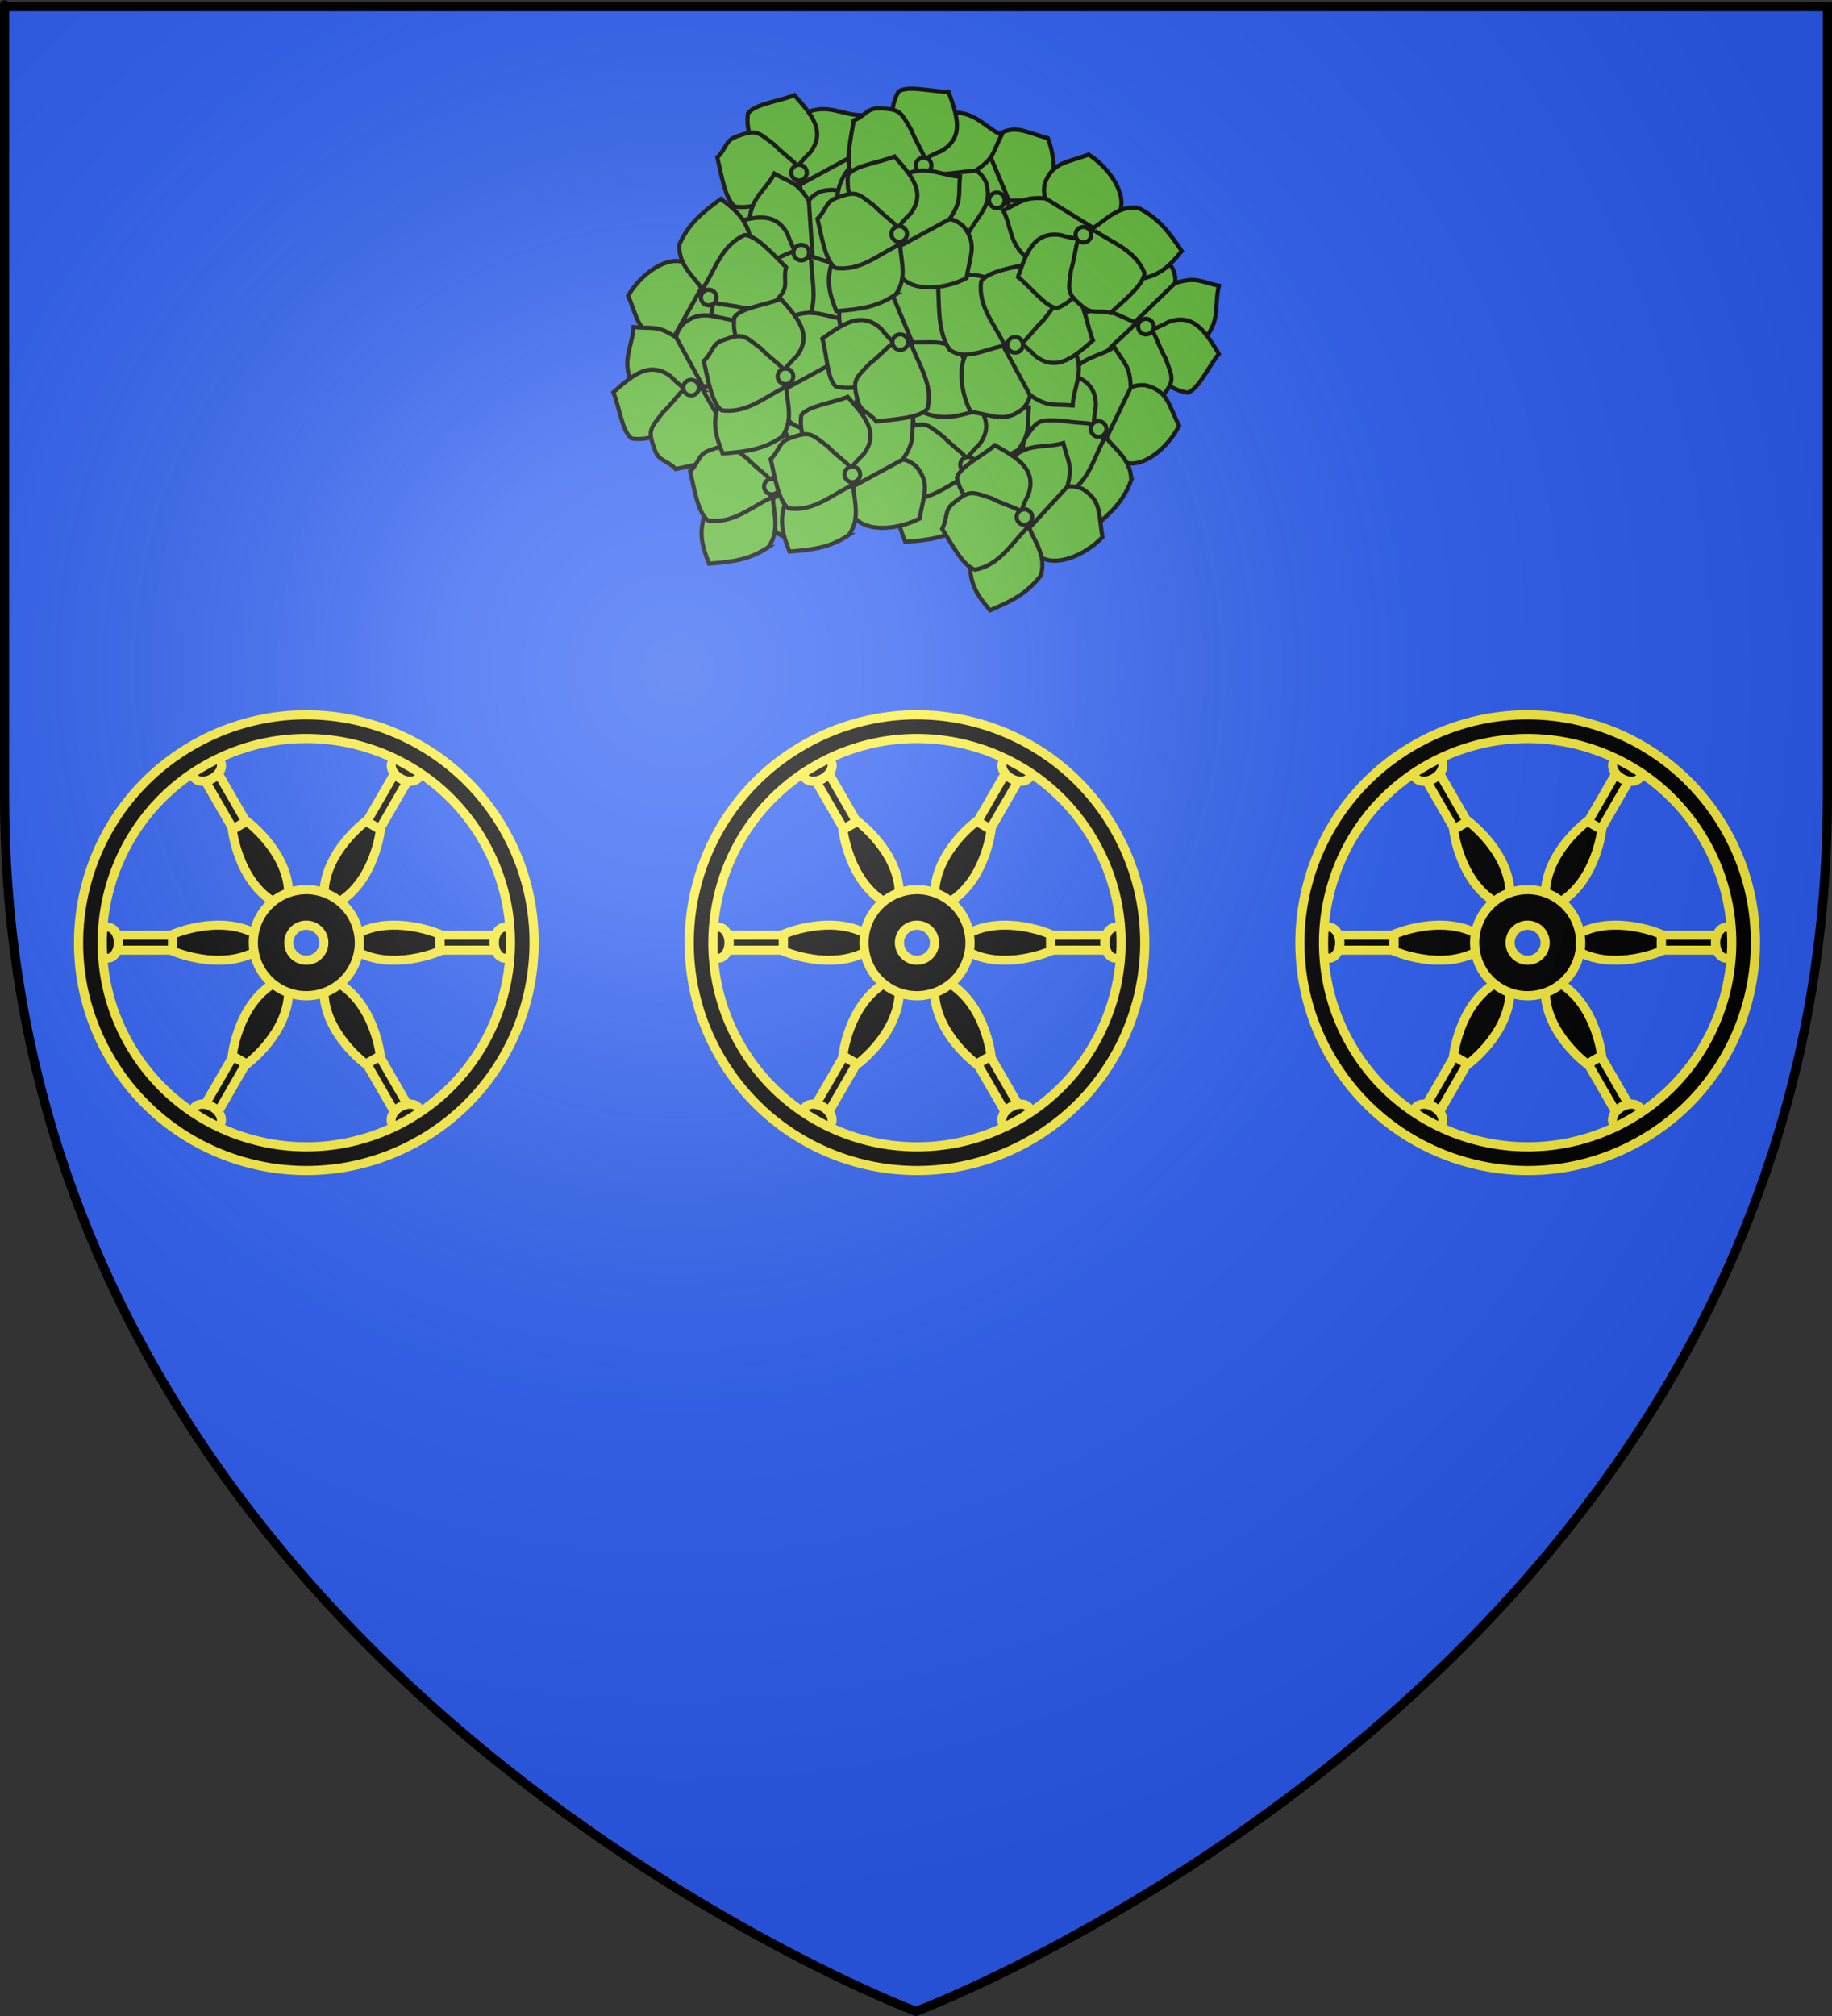 <?xml version="1.0" encoding="UTF-8" standalone="no"?>
<svg
   xmlns:dc="http://purl.org/dc/elements/1.1/"
   xmlns:cc="http://creativecommons.org/ns#"
   xmlns:rdf="http://www.w3.org/1999/02/22-rdf-syntax-ns#"
   xmlns:svg="http://www.w3.org/2000/svg"
   xmlns="http://www.w3.org/2000/svg"
   xmlns:xlink="http://www.w3.org/1999/xlink"
   xmlns:sodipodi="http://sodipodi.sourceforge.net/DTD/sodipodi-0.dtd"
   xmlns:inkscape="http://www.inkscape.org/namespaces/inkscape"
   height="660"
   width="600"
   version="1.0"
   id="svg2"
   sodipodi:version="0.32"
   inkscape:version="0.48.2 r9819"
   sodipodi:docname="Blason_ville_fr_Arrodets_(65).svg"
   inkscape:export-filename="/Users/olivier/Desktop/Blason Rouge/Blason_Vide_3D.png"
   inkscape:export-xdpi="144"
   inkscape:export-ydpi="144">
  <rect width="100%" height="100%" fill="#333333" stroke="none"/>
  <sodipodi:namedview
     inkscape:window-height="934"
     inkscape:window-width="1280"
     inkscape:pageshadow="2"
     inkscape:pageopacity="0.0"
     guidetolerance="10.0"
     gridtolerance="10.0"
     objecttolerance="10.0"
     borderopacity="1.0"
     bordercolor="#666666"
     pagecolor="#ffffff"
     id="base"
     showgrid="true"
     height="660px"
     inkscape:zoom="1"
     inkscape:cx="229.18172"
     inkscape:cy="330"
     inkscape:window-x="-4"
     inkscape:window-y="-4"
     inkscape:current-layer="layer4"
     inkscape:window-maximized="1">
    <inkscape:grid
       type="xygrid"
       id="grid3132" />
  </sodipodi:namedview>
  <desc
     id="desc4">Flag of Canton of Valais (Wallis)</desc>
  <defs
     id="defs6">
    <linearGradient
       id="linearGradient2893">
      <stop
         style="stop-color:white;stop-opacity:0.314;"
         offset="0"
         id="stop2895" />
      <stop
         id="stop2897"
         offset="0.19"
         style="stop-color:white;stop-opacity:0.251;" />
      <stop
         style="stop-color:#6b6b6b;stop-opacity:0.125;"
         offset="0.6"
         id="stop2901" />
      <stop
         style="stop-color:black;stop-opacity:0.125;"
         offset="1"
         id="stop2899" />
    </linearGradient>
    <radialGradient
       inkscape:collect="always"
       xlink:href="#linearGradient2893"
       id="radialGradient3163"
       gradientUnits="userSpaceOnUse"
       gradientTransform="matrix(1.353,0,0,1.349,-77.629,-85.747)"
       cx="221.445"
       cy="226.331"
       fx="221.445"
       fy="226.331"
       r="300" />
    <linearGradient
       id="linearGradient2893-4">
      <stop
         id="stop2895-8"
         offset="0"
         style="stop-color:white;stop-opacity:0.314;" />
      <stop
         style="stop-color:white;stop-opacity:0.251;"
         offset="0.19"
         id="stop2897-8" />
      <stop
         id="stop2901-2"
         offset="0.6"
         style="stop-color:#6b6b6b;stop-opacity:0.125;" />
      <stop
         id="stop2899-4"
         offset="1"
         style="stop-color:black;stop-opacity:0.125;" />
    </linearGradient>
  </defs>
  <g
     inkscape:groupmode="layer"
     id="layer3"
     inkscape:label="Fond écu"
     style="display:inline"
     sodipodi:insensitive="true">
    <path
       id="path2855"
       style="fill:#2b5df2;fill-opacity:1;fill-rule:evenodd;stroke:none"
       d="m 300,658.5 c 0,0 298.5,-112.32 298.5,-397.772 0,-285.452 0,-258.552 0,-258.552 l -597,0 0,258.552 C 1.5,546.18 300,658.5 300,658.5 z"
       sodipodi:nodetypes="cccccc"
       inkscape:connector-curvature="0" />
  </g>
  <g
     inkscape:groupmode="layer"
     id="layer4"
     inkscape:label="Meubles">
    <g
       transform="matrix(0.731,0,0,0.731,-137.811,-166.273)"
       id="layer1-4"
       inkscape:label="Calque 1"
       style="fill:#000000;stroke:#fcef3c;stroke-width:4.103;stroke-miterlimit:4;stroke-opacity:1;stroke-dasharray:none">
      <g
         transform="translate(35.974,185.292)"
         id="layer6"
         style="fill:#000000;stroke:#fcef3c;stroke-width:4.103;stroke-miterlimit:4;stroke-opacity:1;stroke-dasharray:none;display:inline" />
      <g
         transform="translate(363.655,661.788)"
         inkscape:label="Meubles"
         id="layer3-2"
         style="fill:#000000;stroke:#fcef3c;stroke-width:4.103;stroke-miterlimit:4;stroke-opacity:1;stroke-dasharray:none" />
      <g
         id="g3277"
         style="fill:#000000;stroke:#fcef3c;stroke-width:4.103;stroke-miterlimit:4;stroke-opacity:1;stroke-dasharray:none">
        <g
           style="fill:#000000;fill-opacity:1;stroke:#fcef3c;stroke-width:4.035;stroke-miterlimit:4;stroke-opacity:1;stroke-dasharray:none"
           transform="matrix(1.034,0,0,1,-1200.077,-165.2)"
           id="g4285">
          <rect
             style="fill:#000000;fill-opacity:1;stroke:#fcef3c;stroke-width:4.035;stroke-linecap:square;stroke-linejoin:round;stroke-miterlimit:4;stroke-opacity:1;stroke-dasharray:none;stroke-dashoffset:0"
             id="rect4287"
             width="24.37"
             height="6.692"
             x="1394.011"
             y="811.503" />
          <path
             sodipodi:type="arc"
             style="fill:#000000;fill-opacity:1;stroke:#fcef3c;stroke-width:4.035;stroke-linecap:square;stroke-linejoin:round;stroke-miterlimit:4;stroke-opacity:1;stroke-dasharray:none;stroke-dashoffset:0"
             id="path4289"
             sodipodi:cx="1389.5911"
             sodipodi:cy="814.85004"
             sodipodi:rx="4.6719556"
             sodipodi:ry="6.9447989"
             d="m 1387.648,808.534 a 4.672,6.945 0 1 1 -0.266,12.435"
             sodipodi:start="4.2834145"
             sodipodi:end="8.3466238"
             sodipodi:open="true" />
          <path
             id="path4291"
             style="fill:#000000;fill-opacity:1;stroke:#fcef3c;stroke-width:4.035;stroke-linecap:butt;stroke-linejoin:miter;stroke-miterlimit:4;stroke-opacity:1;stroke-dasharray:none"
             d="m 1454.115,811.098 c -16.037,-9.259 -36.365,0 -36.365,0 l 0,7.502 c 0,0 20.328,9.259 36.365,0 z"
             inkscape:connector-curvature="0"
             sodipodi:nodetypes="ccccc" />
        </g>
        <g
           style="fill:#000000;fill-opacity:1;stroke:#fcef3c;stroke-width:4.035;stroke-miterlimit:4;stroke-opacity:1;stroke-dasharray:none"
           id="g4293"
           transform="matrix(-0.517,-0.895,0.866,-0.5,383.009,2378.493)">
          <rect
             y="811.503"
             x="1394.011"
             height="6.692"
             width="24.37"
             id="rect4295"
             style="fill:#000000;fill-opacity:1;stroke:#fcef3c;stroke-width:4.035;stroke-linecap:square;stroke-linejoin:round;stroke-miterlimit:4;stroke-opacity:1;stroke-dasharray:none;stroke-dashoffset:0" />
          <path
             sodipodi:open="true"
             sodipodi:end="8.3466238"
             sodipodi:start="4.2834145"
             d="m 1387.648,808.534 a 4.672,6.945 0 1 1 -0.266,12.435"
             sodipodi:ry="6.9447989"
             sodipodi:rx="4.6719556"
             sodipodi:cy="814.85004"
             sodipodi:cx="1389.5911"
             id="path4297"
             style="fill:#000000;fill-opacity:1;stroke:#fcef3c;stroke-width:4.035;stroke-linecap:square;stroke-linejoin:round;stroke-miterlimit:4;stroke-opacity:1;stroke-dasharray:none;stroke-dashoffset:0"
             sodipodi:type="arc" />
          <path
             sodipodi:nodetypes="ccccc"
             inkscape:connector-curvature="0"
             d="m 1454.115,811.098 c -16.037,-9.259 -36.365,0 -36.365,0 l 0,7.502 c 0,0 20.328,9.259 36.365,0 z"
             style="fill:#000000;fill-opacity:1;stroke:#fcef3c;stroke-width:4.035;stroke-linecap:butt;stroke-linejoin:miter;stroke-miterlimit:4;stroke-opacity:1;stroke-dasharray:none"
             id="path4299" />
        </g>
        <g
           style="fill:#000000;fill-opacity:1;stroke:#fcef3c;stroke-width:4.035;stroke-miterlimit:4;stroke-opacity:1;stroke-dasharray:none"
           id="g4301"
           transform="matrix(0.517,-0.895,0.866,0.5,-1142.835,1563.644)">
          <rect
             y="811.503"
             x="1394.011"
             height="6.692"
             width="24.37"
             id="rect4303"
             style="fill:#000000;fill-opacity:1;stroke:#fcef3c;stroke-width:4.035;stroke-linecap:square;stroke-linejoin:round;stroke-miterlimit:4;stroke-opacity:1;stroke-dasharray:none;stroke-dashoffset:0" />
          <path
             sodipodi:open="true"
             sodipodi:end="8.3466238"
             sodipodi:start="4.2834145"
             d="m 1387.648,808.534 a 4.672,6.945 0 1 1 -0.266,12.435"
             sodipodi:ry="6.9447989"
             sodipodi:rx="4.6719556"
             sodipodi:cy="814.85004"
             sodipodi:cx="1389.5911"
             id="path4305"
             style="fill:#000000;fill-opacity:1;stroke:#fcef3c;stroke-width:4.035;stroke-linecap:square;stroke-linejoin:round;stroke-miterlimit:4;stroke-opacity:1;stroke-dasharray:none;stroke-dashoffset:0"
             sodipodi:type="arc" />
          <path
             sodipodi:nodetypes="ccccc"
             inkscape:connector-curvature="0"
             d="m 1454.115,811.098 c -16.037,-9.259 -36.365,0 -36.365,0 l 0,7.502 c 0,0 20.328,9.259 36.365,0 z"
             style="fill:#000000;fill-opacity:1;stroke:#fcef3c;stroke-width:4.035;stroke-linecap:butt;stroke-linejoin:miter;stroke-miterlimit:4;stroke-opacity:1;stroke-dasharray:none"
             id="path4307" />
        </g>
        <g
           style="fill:#000000;fill-opacity:1;stroke:#fcef3c;stroke-width:4.035;stroke-miterlimit:4;stroke-opacity:1;stroke-dasharray:none"
           transform="matrix(-1.034,0,0,-1,1851.611,1464.498)"
           id="g4309">
          <rect
             style="fill:#000000;fill-opacity:1;stroke:#fcef3c;stroke-width:4.035;stroke-linecap:square;stroke-linejoin:round;stroke-miterlimit:4;stroke-opacity:1;stroke-dasharray:none;stroke-dashoffset:0"
             id="rect4311"
             width="24.37"
             height="6.692"
             x="1394.011"
             y="811.503" />
          <path
             sodipodi:type="arc"
             style="fill:#000000;fill-opacity:1;stroke:#fcef3c;stroke-width:4.035;stroke-linecap:square;stroke-linejoin:round;stroke-miterlimit:4;stroke-opacity:1;stroke-dasharray:none;stroke-dashoffset:0"
             id="path4313"
             sodipodi:cx="1389.5911"
             sodipodi:cy="814.85004"
             sodipodi:rx="4.6719556"
             sodipodi:ry="6.9447989"
             d="m 1387.648,808.534 a 4.672,6.945 0 1 1 -0.266,12.435"
             sodipodi:start="4.2834145"
             sodipodi:end="8.3466238"
             sodipodi:open="true" />
          <path
             id="path4315"
             style="fill:#000000;fill-opacity:1;stroke:#fcef3c;stroke-width:4.035;stroke-linecap:butt;stroke-linejoin:miter;stroke-miterlimit:4;stroke-opacity:1;stroke-dasharray:none"
             d="m 1454.115,811.098 c -16.037,-9.259 -36.365,0 -36.365,0 l 0,7.502 c 0,0 20.328,9.259 36.365,0 z"
             inkscape:connector-curvature="0"
             sodipodi:nodetypes="ccccc" />
        </g>
        <g
           style="fill:#000000;fill-opacity:1;stroke:#fcef3c;stroke-width:4.035;stroke-miterlimit:4;stroke-opacity:1;stroke-dasharray:none"
           id="g4317"
           transform="matrix(-0.517,0.895,-0.866,-0.5,1794.369,-264.346)">
          <rect
             y="811.503"
             x="1394.011"
             height="6.692"
             width="24.37"
             id="rect4319"
             style="fill:#000000;fill-opacity:1;stroke:#fcef3c;stroke-width:4.035;stroke-linecap:square;stroke-linejoin:round;stroke-miterlimit:4;stroke-opacity:1;stroke-dasharray:none;stroke-dashoffset:0" />
          <path
             sodipodi:open="true"
             sodipodi:end="8.3466238"
             sodipodi:start="4.2834145"
             d="m 1387.648,808.534 a 4.672,6.945 0 1 1 -0.266,12.435"
             sodipodi:ry="6.9447989"
             sodipodi:rx="4.6719556"
             sodipodi:cy="814.85004"
             sodipodi:cx="1389.5911"
             id="path4321"
             style="fill:#000000;fill-opacity:1;stroke:#fcef3c;stroke-width:4.035;stroke-linecap:square;stroke-linejoin:round;stroke-miterlimit:4;stroke-opacity:1;stroke-dasharray:none;stroke-dashoffset:0"
             sodipodi:type="arc" />
          <path
             sodipodi:nodetypes="ccccc"
             inkscape:connector-curvature="0"
             d="m 1454.115,811.098 c -16.037,-9.259 -36.365,0 -36.365,0 l 0,7.502 c 0,0 20.328,9.259 36.365,0 z"
             style="fill:#000000;fill-opacity:1;stroke:#fcef3c;stroke-width:4.035;stroke-linecap:butt;stroke-linejoin:miter;stroke-miterlimit:4;stroke-opacity:1;stroke-dasharray:none"
             id="path4323" />
        </g>
        <g
           style="fill:#000000;fill-opacity:1;stroke:#fcef3c;stroke-width:4.035;stroke-miterlimit:4;stroke-opacity:1;stroke-dasharray:none"
           transform="matrix(0.517,0.895,-0.866,0.5,268.525,-1079.195)"
           id="g4325">
          <rect
             style="fill:#000000;fill-opacity:1;stroke:#fcef3c;stroke-width:4.035;stroke-linecap:square;stroke-linejoin:round;stroke-miterlimit:4;stroke-opacity:1;stroke-dasharray:none;stroke-dashoffset:0"
             id="rect4327"
             width="24.37"
             height="6.692"
             x="1394.011"
             y="811.503" />
          <path
             sodipodi:type="arc"
             style="fill:#000000;fill-opacity:1;stroke:#fcef3c;stroke-width:4.035;stroke-linecap:square;stroke-linejoin:round;stroke-miterlimit:4;stroke-opacity:1;stroke-dasharray:none;stroke-dashoffset:0"
             id="path4329"
             sodipodi:cx="1389.5911"
             sodipodi:cy="814.85004"
             sodipodi:rx="4.6719556"
             sodipodi:ry="6.9447989"
             d="m 1387.648,808.534 a 4.672,6.945 0 1 1 -0.266,12.435"
             sodipodi:start="4.2834145"
             sodipodi:end="8.3466238"
             sodipodi:open="true" />
          <path
             id="path4331"
             style="fill:#000000;fill-opacity:1;stroke:#fcef3c;stroke-width:4.035;stroke-linecap:butt;stroke-linejoin:miter;stroke-miterlimit:4;stroke-opacity:1;stroke-dasharray:none"
             d="m 1454.115,811.098 c -16.037,-9.259 -36.365,0 -36.365,0 l 0,7.502 c 0,0 20.328,9.259 36.365,0 z"
             inkscape:connector-curvature="0"
             sodipodi:nodetypes="ccccc" />
        </g>
        <path
           inkscape:connector-curvature="0"
           id="path4333"
           d="m 305.199,637.774 c -6.558,11.359 -2.666,25.885 8.693,32.443 11.359,6.558 25.885,2.666 32.443,-8.693 6.558,-11.359 2.666,-25.885 -8.693,-32.443 -11.359,-6.558 -25.885,-2.666 -32.443,8.693 z m 13.748,7.938 c 2.17,-3.758 6.984,-5.025 10.742,-2.855 3.758,2.17 5.041,6.957 2.871,10.715 -2.17,3.758 -6.972,5.068 -10.73,2.898 -3.758,-2.17 -5.052,-6.999 -2.882,-10.757 z"
           style="fill:#000000;fill-opacity:1;stroke:#fcef3c;stroke-width:4.103;stroke-linecap:square;stroke-linejoin:round;stroke-miterlimit:4;stroke-opacity:1;stroke-dasharray:none;stroke-dashoffset:0" />
        <path
           inkscape:connector-curvature="0"
           id="path4335"
           d="M 414.128,598.633 C 385.952,549.831 323.554,533.111 274.751,561.287 c -48.803,28.176 -65.522,90.575 -37.346,139.377 28.176,48.803 90.575,65.522 139.377,37.346 48.803,-28.176 65.522,-90.575 37.346,-139.377 z m -9.175,5.297 c 25.247,43.73 10.245,99.632 -33.484,124.879 -43.73,25.247 -99.643,10.288 -124.89,-33.441 -25.247,-43.73 -10.261,-99.659 33.468,-124.906 43.73,-25.247 99.659,-10.261 124.906,33.468 z"
           style="fill:#000000;fill-opacity:1;stroke:#fcef3c;stroke-width:4.103;stroke-linecap:square;stroke-linejoin:round;stroke-miterlimit:4;stroke-opacity:1;stroke-dasharray:none;stroke-dashoffset:0" />
      </g>
    </g>
    <use
       x="0"
       y="0"
       xlink:href="#layer1-4"
       id="use3902"
       transform="translate(200,0)"
       width="600"
       height="660" />
    <use
       x="0"
       y="0"
       xlink:href="#use3902"
       id="use3904"
       transform="translate(200,0)"
       width="600"
       height="660" />
    <g
       style="fill:#5ab532;display:inline"
       inkscape:label="Meubles"
       id="layer4-5"
       transform="matrix(0.531,0,0,0.531,137.81,-23.19)">
      <g
         id="g5844"
         style="fill:#5ab532" />
      <g
         transform="matrix(2.566,0,0,2.566,-474.716,-1012.337)"
         id="g7973"
         style="fill:#5ab532">
        <g
           style="fill:#5ab532;display:inline"
           id="g4318"
           transform="matrix(2.201,0,0,2.192,-391.273,-629.431)">
          <path
             inkscape:connector-curvature="0"
             sodipodi:nodetypes="ccccc"
             id="path4320"
             d="m 303.987,494.106 c -0.604,1.252 -1.191,0.577 -0.684,4.33 1.195,1.713 4.659,1.527 7.178,0.228 0.407,-2.6 1.217,-3.741 -0.342,-5.697 -2.051,-1.856 -4.102,-0.243 -6.153,1.139 z"
             style="fill:#5ab532;fill-opacity:1;fill-rule:evenodd;stroke:#000000;stroke-width:0.455px;stroke-linecap:butt;stroke-linejoin:miter;stroke-opacity:1" />
          <path
             inkscape:connector-curvature="0"
             sodipodi:nodetypes="ccccc"
             id="path4322"
             d="m 302.76,500.454 c 1.409,-2.013 0.394,-4.026 0.456,-6.039 -1.195,-1.713 -5.799,-1.755 -7.292,2.165 -0.863,2.258 -0.42,3.741 0.342,5.697 2.621,-0.195 4.444,-0.441 6.494,-1.823 z"
             style="fill:#5ab532;fill-opacity:1;fill-rule:evenodd;stroke:#000000;stroke-width:0.455px;stroke-linecap:butt;stroke-linejoin:miter;stroke-opacity:1;display:inline" />
          <path
             inkscape:connector-curvature="0"
             sodipodi:nodetypes="ccccc"
             id="path4324"
             d="m 308.626,492.196 -5.013,2.735 c -1.713,-1.195 -3.464,-6.254 0.456,-7.748 2.258,-0.863 3.741,0.264 5.697,0.342 -0.195,2.165 0.243,2.621 -1.139,4.671 z"
             style="fill:#5ab532;fill-opacity:1;fill-rule:evenodd;stroke:#000000;stroke-width:0.455px;stroke-linecap:butt;stroke-linejoin:miter;stroke-opacity:1;display:inline" />
          <path
             inkscape:connector-curvature="0"
             sodipodi:nodetypes="ccccc"
             id="path4326"
             d="m 299.97,494.047 c -1.04,-2.138 -2.771,-4 -2.422,-6.694 0.713,-1.065 3.545,-1.373 5.073,-2.028 1.764,2.004 3.547,3.91 1.722,6.296 -1.913,1.803 -2.459,3.768 -4.372,2.425 z"
             style="fill:#5ab532;fill-opacity:1;fill-rule:evenodd;stroke:#000000;stroke-width:0.455px;stroke-linecap:butt;stroke-linejoin:miter;stroke-opacity:1;display:inline" />
          <path
             inkscape:connector-curvature="0"
             sodipodi:nodetypes="cccccc"
             id="path4328"
             d="m 302.871,495.129 c -2.138,1.04 -4,2.771 -6.694,2.422 -1.125,-0.753 -1.538,-3.61 -1.97,-5.404 1.015,-0.979 0.837,-1.828 2.071,-2.279 2.194,-0.805 2.268,-0.566 4.168,0.889 1.803,1.913 3.768,2.459 2.425,4.372 z"
             style="fill:#5ab532;fill-opacity:1;fill-rule:evenodd;stroke:#000000;stroke-width:0.455px;stroke-linecap:butt;stroke-linejoin:miter;stroke-opacity:1;display:inline" />
          <path
             inkscape:connector-curvature="0"
             id="path4330"
             d="m 303.987,493.821 c 0,0.472 -0.383,0.855 -0.855,0.855 -0.472,0 -0.855,-0.383 -0.855,-0.855 0,-0.472 0.383,-0.855 0.855,-0.855 0.472,0 0.855,0.383 0.855,0.855 z"
             style="fill:#5ab532;fill-opacity:1;stroke:#000000;stroke-width:0.455;stroke-miterlimit:4;stroke-opacity:1;stroke-dasharray:none" />
        </g>
        <g
           style="fill:#5ab532;display:inline"
           id="g4304"
           transform="matrix(0.923,-1.99,1.999,0.919,-990.481,621.647)">
          <path
             inkscape:connector-curvature="0"
             sodipodi:nodetypes="ccccc"
             id="path4306"
             d="m 303.987,494.106 c -0.604,1.252 -1.191,0.577 -0.684,4.33 1.195,1.713 4.659,1.527 7.178,0.228 0.407,-2.6 1.217,-3.741 -0.342,-5.697 -2.051,-1.856 -4.102,-0.243 -6.153,1.139 z"
             style="fill:#5ab532;fill-opacity:1;fill-rule:evenodd;stroke:#000000;stroke-width:0.455px;stroke-linecap:butt;stroke-linejoin:miter;stroke-opacity:1" />
          <path
             inkscape:connector-curvature="0"
             sodipodi:nodetypes="ccccc"
             id="path4308"
             d="m 302.76,500.454 c 1.409,-2.013 0.394,-4.026 0.456,-6.039 -1.195,-1.713 -5.799,-1.755 -7.292,2.165 -0.863,2.258 -0.42,3.741 0.342,5.697 2.621,-0.195 4.444,-0.441 6.494,-1.823 z"
             style="fill:#5ab532;fill-opacity:1;fill-rule:evenodd;stroke:#000000;stroke-width:0.455px;stroke-linecap:butt;stroke-linejoin:miter;stroke-opacity:1;display:inline" />
          <path
             inkscape:connector-curvature="0"
             sodipodi:nodetypes="ccccc"
             id="path4310"
             d="m 308.626,492.196 -5.013,2.735 c -1.713,-1.195 -3.464,-6.254 0.456,-7.748 2.258,-0.863 3.741,0.264 5.697,0.342 -0.195,2.165 0.243,2.621 -1.139,4.671 z"
             style="fill:#5ab532;fill-opacity:1;fill-rule:evenodd;stroke:#000000;stroke-width:0.455px;stroke-linecap:butt;stroke-linejoin:miter;stroke-opacity:1;display:inline" />
          <path
             inkscape:connector-curvature="0"
             sodipodi:nodetypes="ccccc"
             id="path4312"
             d="m 299.97,494.047 c -1.04,-2.138 -2.771,-4 -2.422,-6.694 0.713,-1.065 3.545,-1.373 5.073,-2.028 1.764,2.004 3.547,3.91 1.722,6.296 -1.913,1.803 -2.459,3.768 -4.372,2.425 z"
             style="fill:#5ab532;fill-opacity:1;fill-rule:evenodd;stroke:#000000;stroke-width:0.455px;stroke-linecap:butt;stroke-linejoin:miter;stroke-opacity:1;display:inline" />
          <path
             inkscape:connector-curvature="0"
             sodipodi:nodetypes="cccccc"
             id="path4314"
             d="m 302.871,495.129 c -2.138,1.04 -4,2.771 -6.694,2.422 -1.125,-0.753 -1.538,-3.61 -1.97,-5.404 1.015,-0.979 0.837,-1.828 2.071,-2.279 2.194,-0.805 2.268,-0.566 4.168,0.889 1.803,1.913 3.768,2.459 2.425,4.372 z"
             style="fill:#5ab532;fill-opacity:1;fill-rule:evenodd;stroke:#000000;stroke-width:0.455px;stroke-linecap:butt;stroke-linejoin:miter;stroke-opacity:1;display:inline" />
          <path
             inkscape:connector-curvature="0"
             id="path4316"
             d="m 303.987,493.821 c 0,0.472 -0.383,0.855 -0.855,0.855 -0.472,0 -0.855,-0.383 -0.855,-0.855 0,-0.472 0.383,-0.855 0.855,-0.855 0.472,0 0.855,0.383 0.855,0.855 z"
             style="fill:#5ab532;fill-opacity:1;stroke:#000000;stroke-width:0.455;stroke-miterlimit:4;stroke-opacity:1;stroke-dasharray:none" />
        </g>
        <g
           style="fill:#5ab532;display:inline"
           id="g4262"
           transform="matrix(0.226,-2.18,2.19,0.225,-826.511,1009.389)">
          <path
             inkscape:connector-curvature="0"
             sodipodi:nodetypes="ccccc"
             id="path4264"
             d="m 303.987,494.106 c -0.604,1.252 -1.191,0.577 -0.684,4.33 1.195,1.713 4.659,1.527 7.178,0.228 0.407,-2.6 1.217,-3.741 -0.342,-5.697 -2.051,-1.856 -4.102,-0.243 -6.153,1.139 z"
             style="fill:#5ab532;fill-opacity:1;fill-rule:evenodd;stroke:#000000;stroke-width:0.455px;stroke-linecap:butt;stroke-linejoin:miter;stroke-opacity:1" />
          <path
             inkscape:connector-curvature="0"
             sodipodi:nodetypes="ccccc"
             id="path4266"
             d="m 302.76,500.454 c 1.409,-2.013 0.394,-4.026 0.456,-6.039 -1.195,-1.713 -5.799,-1.755 -7.292,2.165 -0.863,2.258 -0.42,3.741 0.342,5.697 2.621,-0.195 4.444,-0.441 6.494,-1.823 z"
             style="fill:#5ab532;fill-opacity:1;fill-rule:evenodd;stroke:#000000;stroke-width:0.455px;stroke-linecap:butt;stroke-linejoin:miter;stroke-opacity:1;display:inline" />
          <path
             inkscape:connector-curvature="0"
             sodipodi:nodetypes="ccccc"
             id="path4268"
             d="m 308.626,492.196 -5.013,2.735 c -1.713,-1.195 -3.464,-6.254 0.456,-7.748 2.258,-0.863 3.741,0.264 5.697,0.342 -0.195,2.165 0.243,2.621 -1.139,4.671 z"
             style="fill:#5ab532;fill-opacity:1;fill-rule:evenodd;stroke:#000000;stroke-width:0.455px;stroke-linecap:butt;stroke-linejoin:miter;stroke-opacity:1;display:inline" />
          <path
             inkscape:connector-curvature="0"
             sodipodi:nodetypes="ccccc"
             id="path4270"
             d="m 299.97,494.047 c -1.04,-2.138 -2.771,-4 -2.422,-6.694 0.713,-1.065 3.545,-1.373 5.073,-2.028 1.764,2.004 3.547,3.91 1.722,6.296 -1.913,1.803 -2.459,3.768 -4.372,2.425 z"
             style="fill:#5ab532;fill-opacity:1;fill-rule:evenodd;stroke:#000000;stroke-width:0.455px;stroke-linecap:butt;stroke-linejoin:miter;stroke-opacity:1;display:inline" />
          <path
             inkscape:connector-curvature="0"
             sodipodi:nodetypes="cccccc"
             id="path4272"
             d="m 302.871,495.129 c -2.138,1.04 -4,2.771 -6.694,2.422 -1.125,-0.753 -1.538,-3.61 -1.97,-5.404 1.015,-0.979 0.837,-1.828 2.071,-2.279 2.194,-0.805 2.268,-0.566 4.168,0.889 1.803,1.913 3.768,2.459 2.425,4.372 z"
             style="fill:#5ab532;fill-opacity:1;fill-rule:evenodd;stroke:#000000;stroke-width:0.455px;stroke-linecap:butt;stroke-linejoin:miter;stroke-opacity:1;display:inline" />
          <path
             inkscape:connector-curvature="0"
             id="path4274"
             d="m 303.987,493.821 c 0,0.472 -0.383,0.855 -0.855,0.855 -0.472,0 -0.855,-0.383 -0.855,-0.855 0,-0.472 0.383,-0.855 0.855,-0.855 0.472,0 0.855,0.383 0.855,0.855 z"
             style="fill:#5ab532;fill-opacity:1;stroke:#000000;stroke-width:0.455;stroke-miterlimit:4;stroke-opacity:1;stroke-dasharray:none" />
        </g>
        <g
           style="fill:#5ab532;display:inline"
           id="g4234"
           transform="matrix(0.649,-2.094,-2.103,-0.647,1201.076,1444.283)"
           inkscape:transform-center-x="2.5066383"
           inkscape:transform-center-y="-3.7599575">
          <path
             inkscape:connector-curvature="0"
             sodipodi:nodetypes="ccccc"
             id="path4236"
             d="m 303.987,494.106 c -0.604,1.252 -1.191,0.577 -0.684,4.33 1.195,1.713 4.659,1.527 7.178,0.228 0.407,-2.6 1.217,-3.741 -0.342,-5.697 -2.051,-1.856 -4.102,-0.243 -6.153,1.139 z"
             style="fill:#5ab532;fill-opacity:1;fill-rule:evenodd;stroke:#000000;stroke-width:0.455px;stroke-linecap:butt;stroke-linejoin:miter;stroke-opacity:1" />
          <path
             inkscape:connector-curvature="0"
             sodipodi:nodetypes="ccccc"
             id="path4238"
             d="m 302.76,500.454 c 1.409,-2.013 0.394,-4.026 0.456,-6.039 -1.195,-1.713 -5.799,-1.755 -7.292,2.165 -0.863,2.258 -0.42,3.741 0.342,5.697 2.621,-0.195 4.444,-0.441 6.494,-1.823 z"
             style="fill:#5ab532;fill-opacity:1;fill-rule:evenodd;stroke:#000000;stroke-width:0.455px;stroke-linecap:butt;stroke-linejoin:miter;stroke-opacity:1;display:inline" />
          <path
             inkscape:connector-curvature="0"
             sodipodi:nodetypes="ccccc"
             id="path4240"
             d="m 308.626,492.196 -5.013,2.735 c -1.713,-1.195 -3.464,-6.254 0.456,-7.748 2.258,-0.863 3.741,0.264 5.697,0.342 -0.195,2.165 0.243,2.621 -1.139,4.671 z"
             style="fill:#5ab532;fill-opacity:1;fill-rule:evenodd;stroke:#000000;stroke-width:0.455px;stroke-linecap:butt;stroke-linejoin:miter;stroke-opacity:1;display:inline" />
          <path
             inkscape:connector-curvature="0"
             sodipodi:nodetypes="ccccc"
             id="path4242"
             d="m 299.97,494.047 c -1.04,-2.138 -2.771,-4 -2.422,-6.694 0.713,-1.065 3.545,-1.373 5.073,-2.028 1.764,2.004 3.547,3.91 1.722,6.296 -1.913,1.803 -2.459,3.768 -4.372,2.425 z"
             style="fill:#5ab532;fill-opacity:1;fill-rule:evenodd;stroke:#000000;stroke-width:0.455px;stroke-linecap:butt;stroke-linejoin:miter;stroke-opacity:1;display:inline" />
          <path
             inkscape:connector-curvature="0"
             sodipodi:nodetypes="cccccc"
             id="path4244"
             d="m 302.871,495.129 c -2.138,1.04 -4,2.771 -6.694,2.422 -1.125,-0.753 -1.538,-3.61 -1.97,-5.404 1.015,-0.979 0.837,-1.828 2.071,-2.279 2.194,-0.805 2.268,-0.566 4.168,0.889 1.803,1.913 3.768,2.459 2.425,4.372 z"
             style="fill:#5ab532;fill-opacity:1;fill-rule:evenodd;stroke:#000000;stroke-width:0.455px;stroke-linecap:butt;stroke-linejoin:miter;stroke-opacity:1;display:inline" />
          <path
             inkscape:connector-curvature="0"
             id="path4246"
             d="m 303.987,493.821 c 0,0.472 -0.383,0.855 -0.855,0.855 -0.472,0 -0.855,-0.383 -0.855,-0.855 0,-0.472 0.383,-0.855 0.855,-0.855 0.472,0 0.855,0.383 0.855,0.855 z"
             style="fill:#5ab532;fill-opacity:1;stroke:#000000;stroke-width:0.455;stroke-miterlimit:4;stroke-opacity:1;stroke-dasharray:none" />
        </g>
        <g
           style="fill:#5ab532;display:inline"
           id="g4192"
           transform="matrix(1.787,-1.28,1.285,1.779,-828.337,24.125)">
          <path
             inkscape:connector-curvature="0"
             sodipodi:nodetypes="ccccc"
             id="path4194"
             d="m 303.987,494.106 c -0.604,1.252 -1.191,0.577 -0.684,4.33 1.195,1.713 4.659,1.527 7.178,0.228 0.407,-2.6 1.217,-3.741 -0.342,-5.697 -2.051,-1.856 -4.102,-0.243 -6.153,1.139 z"
             style="fill:#5ab532;fill-opacity:1;fill-rule:evenodd;stroke:#000000;stroke-width:0.455px;stroke-linecap:butt;stroke-linejoin:miter;stroke-opacity:1" />
          <path
             inkscape:connector-curvature="0"
             sodipodi:nodetypes="ccccc"
             id="path4196"
             d="m 302.76,500.454 c 1.409,-2.013 0.394,-4.026 0.456,-6.039 -1.195,-1.713 -5.799,-1.755 -7.292,2.165 -0.863,2.258 -0.42,3.741 0.342,5.697 2.621,-0.195 4.444,-0.441 6.494,-1.823 z"
             style="fill:#5ab532;fill-opacity:1;fill-rule:evenodd;stroke:#000000;stroke-width:0.455px;stroke-linecap:butt;stroke-linejoin:miter;stroke-opacity:1;display:inline" />
          <path
             inkscape:connector-curvature="0"
             sodipodi:nodetypes="ccccc"
             id="path4198"
             d="m 308.626,492.196 -5.013,2.735 c -1.713,-1.195 -3.464,-6.254 0.456,-7.748 2.258,-0.863 3.741,0.264 5.697,0.342 -0.195,2.165 0.243,2.621 -1.139,4.671 z"
             style="fill:#5ab532;fill-opacity:1;fill-rule:evenodd;stroke:#000000;stroke-width:0.455px;stroke-linecap:butt;stroke-linejoin:miter;stroke-opacity:1;display:inline" />
          <path
             inkscape:connector-curvature="0"
             sodipodi:nodetypes="ccccc"
             id="path4200"
             d="m 299.97,494.047 c -1.04,-2.138 -4.168,-4.364 -2.422,-6.694 0.713,-1.065 3.545,-1.373 5.073,-2.028 1.764,2.004 3.547,3.91 1.722,6.296 -1.913,1.803 -2.459,3.768 -4.372,2.425 z"
             style="fill:#5ab532;fill-opacity:1;fill-rule:evenodd;stroke:#000000;stroke-width:0.455px;stroke-linecap:butt;stroke-linejoin:miter;stroke-opacity:1;display:inline" />
          <path
             inkscape:connector-curvature="0"
             sodipodi:nodetypes="cccccc"
             id="path4202"
             d="m 302.871,495.129 c -2.138,1.04 -4,2.771 -6.694,2.422 -1.125,-0.753 -1.538,-3.61 -1.97,-5.404 1.015,-0.979 0.837,-1.828 2.071,-2.279 2.194,-0.805 2.268,-0.566 4.168,0.889 1.803,1.913 3.768,2.459 2.425,4.372 z"
             style="fill:#5ab532;fill-opacity:1;fill-rule:evenodd;stroke:#000000;stroke-width:0.455px;stroke-linecap:butt;stroke-linejoin:miter;stroke-opacity:1;display:inline" />
          <path
             inkscape:connector-curvature="0"
             id="path4204"
             d="m 303.987,493.821 c 0,0.472 -0.383,0.855 -0.855,0.855 -0.472,0 -0.855,-0.383 -0.855,-0.855 0,-0.472 0.383,-0.855 0.855,-0.855 0.472,0 0.855,0.383 0.855,0.855 z"
             style="fill:#5ab532;fill-opacity:1;stroke:#000000;stroke-width:0.455;stroke-miterlimit:4;stroke-opacity:1;stroke-dasharray:none" />
        </g>
        <g
           style="fill:#5ab532;display:inline"
           id="g4164"
           transform="matrix(-1.865,1.164,-1.169,-1.857,1396.827,1047.209)">
          <path
             inkscape:connector-curvature="0"
             sodipodi:nodetypes="ccccc"
             id="path4166"
             d="m 303.987,494.106 c -0.604,1.252 -1.191,0.577 -0.684,4.33 1.195,1.713 4.659,1.527 7.178,0.228 0.407,-2.6 1.217,-3.741 -0.342,-5.697 -2.051,-1.856 -4.102,-0.243 -6.153,1.139 z"
             style="fill:#5ab532;fill-opacity:1;fill-rule:evenodd;stroke:#000000;stroke-width:0.455px;stroke-linecap:butt;stroke-linejoin:miter;stroke-opacity:1" />
          <path
             inkscape:connector-curvature="0"
             sodipodi:nodetypes="ccccc"
             id="path4168"
             d="m 302.76,500.454 c 1.409,-2.013 0.394,-4.026 0.456,-6.039 -1.195,-1.713 -5.799,-1.755 -7.292,2.165 -0.863,2.258 -0.42,3.741 0.342,5.697 2.621,-0.195 4.444,-0.441 6.494,-1.823 z"
             style="fill:#5ab532;fill-opacity:1;fill-rule:evenodd;stroke:#000000;stroke-width:0.455px;stroke-linecap:butt;stroke-linejoin:miter;stroke-opacity:1;display:inline" />
          <path
             inkscape:connector-curvature="0"
             sodipodi:nodetypes="ccccc"
             id="path4170"
             d="m 308.626,492.196 -5.013,2.735 c -1.713,-1.195 -3.464,-6.254 0.456,-7.748 2.258,-0.863 3.741,0.264 5.697,0.342 -0.195,2.165 0.243,2.621 -1.139,4.671 z"
             style="fill:#5ab532;fill-opacity:1;fill-rule:evenodd;stroke:#000000;stroke-width:0.455px;stroke-linecap:butt;stroke-linejoin:miter;stroke-opacity:1;display:inline" />
          <path
             inkscape:connector-curvature="0"
             sodipodi:nodetypes="ccccc"
             id="path4172"
             d="m 299.97,494.047 c -1.04,-2.138 -2.771,-4 -2.422,-6.694 0.713,-1.065 3.545,-1.373 5.073,-2.028 1.764,2.004 3.547,3.91 1.722,6.296 -1.913,1.803 -2.459,3.768 -4.372,2.425 z"
             style="fill:#5ab532;fill-opacity:1;fill-rule:evenodd;stroke:#000000;stroke-width:0.455px;stroke-linecap:butt;stroke-linejoin:miter;stroke-opacity:1;display:inline" />
          <path
             inkscape:connector-curvature="0"
             sodipodi:nodetypes="cccccc"
             id="path4174"
             d="m 302.871,495.129 c -2.138,1.04 -4,2.771 -6.694,2.422 -1.125,-0.753 -1.538,-3.61 -1.97,-5.404 1.015,-0.979 0.837,-1.828 2.071,-2.279 2.194,-0.805 2.268,-0.566 4.168,0.889 1.803,1.913 3.768,2.459 2.425,4.372 z"
             style="fill:#5ab532;fill-opacity:1;fill-rule:evenodd;stroke:#000000;stroke-width:0.455px;stroke-linecap:butt;stroke-linejoin:miter;stroke-opacity:1;display:inline" />
          <path
             inkscape:connector-curvature="0"
             id="path4176"
             d="m 303.987,493.821 c 0,0.472 -0.383,0.855 -0.855,0.855 -0.472,0 -0.855,-0.383 -0.855,-0.855 0,-0.472 0.383,-0.855 0.855,-0.855 0.472,0 0.855,0.383 0.855,0.855 z"
             style="fill:#5ab532;fill-opacity:1;stroke:#000000;stroke-width:0.455;stroke-miterlimit:4;stroke-opacity:1;stroke-dasharray:none" />
        </g>
        <g
           style="fill:#5ab532;display:inline"
           id="g4150"
           transform="matrix(0,-2.192,2.201,0,-836.921,1169.151)">
          <path
             inkscape:connector-curvature="0"
             sodipodi:nodetypes="ccccc"
             id="path4152"
             d="m 303.987,494.106 c -0.604,1.252 -1.191,0.577 -0.684,4.33 1.195,1.713 4.659,1.527 7.178,0.228 0.407,-2.6 1.217,-3.741 -0.342,-5.697 -2.051,-1.856 -4.102,-0.243 -6.153,1.139 z"
             style="fill:#5ab532;fill-opacity:1;fill-rule:evenodd;stroke:#000000;stroke-width:0.455px;stroke-linecap:butt;stroke-linejoin:miter;stroke-opacity:1" />
          <path
             inkscape:connector-curvature="0"
             sodipodi:nodetypes="ccccc"
             id="path4154"
             d="m 302.76,500.454 c 1.409,-2.013 0.394,-4.026 0.456,-6.039 -1.195,-1.713 -5.799,-1.755 -7.292,2.165 -0.863,2.258 -0.42,3.741 0.342,5.697 2.621,-0.195 4.444,-0.441 6.494,-1.823 z"
             style="fill:#5ab532;fill-opacity:1;fill-rule:evenodd;stroke:#000000;stroke-width:0.455px;stroke-linecap:butt;stroke-linejoin:miter;stroke-opacity:1;display:inline" />
          <path
             inkscape:connector-curvature="0"
             sodipodi:nodetypes="ccccc"
             id="path4156"
             d="m 308.626,492.196 -5.013,2.735 c -1.713,-1.195 -3.464,-6.254 0.456,-7.748 2.258,-0.863 3.741,0.264 5.697,0.342 -0.195,2.165 0.243,2.621 -1.139,4.671 z"
             style="fill:#5ab532;fill-opacity:1;fill-rule:evenodd;stroke:#000000;stroke-width:0.455px;stroke-linecap:butt;stroke-linejoin:miter;stroke-opacity:1;display:inline" />
          <path
             inkscape:connector-curvature="0"
             sodipodi:nodetypes="ccccc"
             id="path4158"
             d="m 299.97,494.047 c -1.04,-2.138 -2.771,-4 -2.422,-6.694 0.713,-1.065 3.545,-1.373 5.073,-2.028 1.764,2.004 3.547,3.91 1.722,6.296 -1.913,1.803 -2.459,3.768 -4.372,2.425 z"
             style="fill:#5ab532;fill-opacity:1;fill-rule:evenodd;stroke:#000000;stroke-width:0.455px;stroke-linecap:butt;stroke-linejoin:miter;stroke-opacity:1;display:inline" />
          <path
             inkscape:connector-curvature="0"
             sodipodi:nodetypes="cccccc"
             id="path4160"
             d="m 302.871,495.129 c -2.138,1.04 -4,2.771 -6.694,2.422 -1.125,-0.753 -1.538,-3.61 -1.97,-5.404 1.015,-0.979 0.837,-1.828 2.071,-2.279 2.194,-0.805 2.268,-0.566 4.168,0.889 1.803,1.913 3.768,2.459 2.425,4.372 z"
             style="fill:#5ab532;fill-opacity:1;fill-rule:evenodd;stroke:#000000;stroke-width:0.455px;stroke-linecap:butt;stroke-linejoin:miter;stroke-opacity:1;display:inline" />
          <path
             inkscape:connector-curvature="0"
             id="path4162"
             d="m 303.987,493.821 c 0,0.472 -0.383,0.855 -0.855,0.855 -0.472,0 -0.855,-0.383 -0.855,-0.855 0,-0.472 0.383,-0.855 0.855,-0.855 0.472,0 0.855,0.383 0.855,0.855 z"
             style="fill:#5ab532;fill-opacity:1;stroke:#000000;stroke-width:0.455;stroke-miterlimit:4;stroke-opacity:1;stroke-dasharray:none" />
        </g>
        <g
           style="fill:#5ab532;display:inline"
           id="g4108"
           transform="matrix(2.201,0,0,2.192,-397.794,-554.012)">
          <path
             inkscape:connector-curvature="0"
             sodipodi:nodetypes="ccccc"
             id="path4110"
             d="m 303.987,494.106 c -0.604,1.252 -1.191,0.577 -0.684,4.33 1.195,1.713 4.659,1.527 7.178,0.228 0.407,-2.6 1.217,-3.741 -0.342,-5.697 -2.051,-1.856 -4.102,-0.243 -6.153,1.139 z"
             style="fill:#5ab532;fill-opacity:1;fill-rule:evenodd;stroke:#000000;stroke-width:0.455px;stroke-linecap:butt;stroke-linejoin:miter;stroke-opacity:1" />
          <path
             inkscape:connector-curvature="0"
             sodipodi:nodetypes="ccccc"
             id="path4112"
             d="m 302.76,500.454 c 1.409,-2.013 0.394,-4.026 0.456,-6.039 -1.195,-1.713 -5.799,-1.755 -7.292,2.165 -0.863,2.258 -0.42,3.741 0.342,5.697 2.621,-0.195 4.444,-0.441 6.494,-1.823 z"
             style="fill:#5ab532;fill-opacity:1;fill-rule:evenodd;stroke:#000000;stroke-width:0.455px;stroke-linecap:butt;stroke-linejoin:miter;stroke-opacity:1;display:inline" />
          <path
             inkscape:connector-curvature="0"
             sodipodi:nodetypes="ccccc"
             id="path4114"
             d="m 308.626,492.196 -5.013,2.735 c -1.713,-1.195 -3.464,-6.254 0.456,-7.748 2.258,-0.863 3.741,0.264 5.697,0.342 -0.195,2.165 0.243,2.621 -1.139,4.671 z"
             style="fill:#5ab532;fill-opacity:1;fill-rule:evenodd;stroke:#000000;stroke-width:0.455px;stroke-linecap:butt;stroke-linejoin:miter;stroke-opacity:1;display:inline" />
          <path
             inkscape:connector-curvature="0"
             sodipodi:nodetypes="ccccc"
             id="path4116"
             d="m 299.97,494.047 c -1.04,-2.138 -2.771,-4 -2.422,-6.694 0.713,-1.065 3.545,-1.373 5.073,-2.028 1.764,2.004 3.547,3.91 1.722,6.296 -1.913,1.803 -2.459,3.768 -4.372,2.425 z"
             style="fill:#5ab532;fill-opacity:1;fill-rule:evenodd;stroke:#000000;stroke-width:0.455px;stroke-linecap:butt;stroke-linejoin:miter;stroke-opacity:1;display:inline" />
          <path
             inkscape:connector-curvature="0"
             sodipodi:nodetypes="cccccc"
             id="path4118"
             d="m 302.871,495.129 c -2.138,1.04 -4,2.771 -6.694,2.422 -1.125,-0.753 -1.538,-3.61 -1.97,-5.404 1.015,-0.979 0.837,-1.828 2.071,-2.279 2.194,-0.805 2.268,-0.566 4.168,0.889 1.803,1.913 3.768,2.459 2.425,4.372 z"
             style="fill:#5ab532;fill-opacity:1;fill-rule:evenodd;stroke:#000000;stroke-width:0.455px;stroke-linecap:butt;stroke-linejoin:miter;stroke-opacity:1;display:inline" />
          <path
             inkscape:connector-curvature="0"
             id="path4120"
             d="m 303.987,493.821 c 0,0.472 -0.383,0.855 -0.855,0.855 -0.472,0 -0.855,-0.383 -0.855,-0.855 0,-0.472 0.383,-0.855 0.855,-0.855 0.472,0 0.855,0.383 0.855,0.855 z"
             style="fill:#5ab532;fill-opacity:1;stroke:#000000;stroke-width:0.455;stroke-miterlimit:4;stroke-opacity:1;stroke-dasharray:none" />
        </g>
        <g
           style="fill:#5ab532;display:inline"
           id="g4122"
           transform="matrix(2.201,0,0,2.192,-394.533,-580.484)">
          <path
             inkscape:connector-curvature="0"
             sodipodi:nodetypes="ccccc"
             id="path4124"
             d="m 303.987,494.106 c -0.604,1.252 -1.191,0.577 -0.684,4.33 1.195,1.713 4.659,1.527 7.178,0.228 0.407,-2.6 1.217,-3.741 -0.342,-5.697 -2.051,-1.856 -4.102,-0.243 -6.153,1.139 z"
             style="fill:#5ab532;fill-opacity:1;fill-rule:evenodd;stroke:#000000;stroke-width:0.455px;stroke-linecap:butt;stroke-linejoin:miter;stroke-opacity:1" />
          <path
             inkscape:connector-curvature="0"
             sodipodi:nodetypes="ccccc"
             id="path4126"
             d="m 302.76,500.454 c 1.409,-2.013 0.394,-4.026 0.456,-6.039 -1.195,-1.713 -5.799,-1.755 -7.292,2.165 -0.863,2.258 -0.42,3.741 0.342,5.697 2.621,-0.195 4.444,-0.441 6.494,-1.823 z"
             style="fill:#5ab532;fill-opacity:1;fill-rule:evenodd;stroke:#000000;stroke-width:0.455px;stroke-linecap:butt;stroke-linejoin:miter;stroke-opacity:1;display:inline" />
          <path
             inkscape:connector-curvature="0"
             sodipodi:nodetypes="ccccc"
             id="path4128"
             d="m 308.626,492.196 -5.013,2.735 c -1.713,-1.195 -3.464,-6.254 0.456,-7.748 2.258,-0.863 3.741,0.264 5.697,0.342 -0.195,2.165 0.243,2.621 -1.139,4.671 z"
             style="fill:#5ab532;fill-opacity:1;fill-rule:evenodd;stroke:#000000;stroke-width:0.455px;stroke-linecap:butt;stroke-linejoin:miter;stroke-opacity:1;display:inline" />
          <path
             inkscape:connector-curvature="0"
             sodipodi:nodetypes="ccccc"
             id="path4130"
             d="m 299.97,494.047 c -1.04,-2.138 -2.771,-4 -2.422,-6.694 0.713,-1.065 3.545,-1.373 5.073,-2.028 1.764,2.004 3.547,3.91 1.722,6.296 -1.913,1.803 -2.459,3.768 -4.372,2.425 z"
             style="fill:#5ab532;fill-opacity:1;fill-rule:evenodd;stroke:#000000;stroke-width:0.455px;stroke-linecap:butt;stroke-linejoin:miter;stroke-opacity:1;display:inline" />
          <path
             inkscape:connector-curvature="0"
             sodipodi:nodetypes="cccccc"
             id="path4132"
             d="m 302.871,495.129 c -2.138,1.04 -4,2.771 -6.694,2.422 -1.125,-0.753 -1.538,-3.61 -1.97,-5.404 1.015,-0.979 0.837,-1.828 2.071,-2.279 2.194,-0.805 2.268,-0.566 4.168,0.889 1.803,1.913 3.768,2.459 2.425,4.372 z"
             style="fill:#5ab532;fill-opacity:1;fill-rule:evenodd;stroke:#000000;stroke-width:0.455px;stroke-linecap:butt;stroke-linejoin:miter;stroke-opacity:1;display:inline" />
          <path
             inkscape:connector-curvature="0"
             id="path4134"
             d="m 303.987,493.821 c 0,0.472 -0.383,0.855 -0.855,0.855 -0.472,0 -0.855,-0.383 -0.855,-0.855 0,-0.472 0.383,-0.855 0.855,-0.855 0.472,0 0.855,0.383 0.855,0.855 z"
             style="fill:#5ab532;fill-opacity:1;stroke:#000000;stroke-width:0.455;stroke-miterlimit:4;stroke-opacity:1;stroke-dasharray:none" />
        </g>
        <g
           style="fill:#5ab532;display:inline"
           id="g4136"
           transform="matrix(2.201,0,0,2.192,-350.641,-559.257)">
          <path
             inkscape:connector-curvature="0"
             sodipodi:nodetypes="ccccc"
             id="path4138"
             d="m 303.987,494.106 c -0.604,1.252 -1.191,0.577 -0.684,4.33 1.195,1.713 4.659,1.527 7.178,0.228 0.407,-2.6 1.217,-3.741 -0.342,-5.697 -2.051,-1.856 -4.102,-0.243 -6.153,1.139 z"
             style="fill:#5ab532;fill-opacity:1;fill-rule:evenodd;stroke:#000000;stroke-width:0.455px;stroke-linecap:butt;stroke-linejoin:miter;stroke-opacity:1" />
          <path
             inkscape:connector-curvature="0"
             sodipodi:nodetypes="ccccc"
             id="path4140"
             d="m 302.76,500.454 c 1.409,-2.013 0.394,-4.026 0.456,-6.039 -1.195,-1.713 -5.799,-1.755 -7.292,2.165 -0.863,2.258 -0.42,3.741 0.342,5.697 2.621,-0.195 4.444,-0.441 6.494,-1.823 z"
             style="fill:#5ab532;fill-opacity:1;fill-rule:evenodd;stroke:#000000;stroke-width:0.455px;stroke-linecap:butt;stroke-linejoin:miter;stroke-opacity:1;display:inline" />
          <path
             inkscape:connector-curvature="0"
             sodipodi:nodetypes="ccccc"
             id="path4142"
             d="m 308.626,492.196 -5.013,2.735 c -1.713,-1.195 -3.464,-6.254 0.456,-7.748 2.258,-0.863 3.741,0.264 5.697,0.342 -0.195,2.165 0.243,2.621 -1.139,4.671 z"
             style="fill:#5ab532;fill-opacity:1;fill-rule:evenodd;stroke:#000000;stroke-width:0.455px;stroke-linecap:butt;stroke-linejoin:miter;stroke-opacity:1;display:inline" />
          <path
             inkscape:connector-curvature="0"
             sodipodi:nodetypes="ccccc"
             id="path4144"
             d="m 299.97,494.047 c -1.04,-2.138 -3.91,-4.416 -2.422,-6.694 0.713,-1.065 3.545,-1.373 5.073,-2.028 1.764,2.004 3.547,3.91 1.722,6.296 -1.913,1.803 -2.459,3.768 -4.372,2.425 z"
             style="fill:#5ab532;fill-opacity:1;fill-rule:evenodd;stroke:#000000;stroke-width:0.455px;stroke-linecap:butt;stroke-linejoin:miter;stroke-opacity:1;display:inline" />
          <path
             inkscape:connector-curvature="0"
             sodipodi:nodetypes="cccccc"
             id="path4146"
             d="m 302.871,495.129 c -2.138,1.04 -4,2.771 -6.694,2.422 -1.125,-0.753 -1.538,-3.61 -1.97,-5.404 1.015,-0.979 0.837,-1.828 2.071,-2.279 2.194,-0.805 2.268,-0.566 4.168,0.889 1.803,1.913 3.768,2.459 2.425,4.372 z"
             style="fill:#5ab532;fill-opacity:1;fill-rule:evenodd;stroke:#000000;stroke-width:0.455px;stroke-linecap:butt;stroke-linejoin:miter;stroke-opacity:1;display:inline" />
          <path
             inkscape:connector-curvature="0"
             id="path4148"
             d="m 303.987,493.821 c 0,0.472 -0.383,0.855 -0.855,0.855 -0.472,0 -0.855,-0.383 -0.855,-0.855 0,-0.472 0.383,-0.855 0.855,-0.855 0.472,0 0.855,0.383 0.855,0.855 z"
             style="fill:#5ab532;fill-opacity:1;stroke:#000000;stroke-width:0.455;stroke-miterlimit:4;stroke-opacity:1;stroke-dasharray:none" />
        </g>
        <g
           id="g4100"
           transform="matrix(2.201,0,0,2.192,-378.453,-556.929)"
           style="fill:#5ab532">
          <path
             inkscape:connector-curvature="0"
             sodipodi:nodetypes="ccccc"
             id="path4087"
             d="m 303.987,494.106 c -0.604,1.252 -1.191,0.577 -0.684,4.33 1.195,1.713 4.659,1.527 7.178,0.228 0.407,-2.6 1.217,-3.741 -0.342,-5.697 -2.051,-1.856 -4.102,-0.243 -6.153,1.139 z"
             style="fill:#5ab532;fill-opacity:1;fill-rule:evenodd;stroke:#000000;stroke-width:0.455px;stroke-linecap:butt;stroke-linejoin:miter;stroke-opacity:1" />
          <path
             inkscape:connector-curvature="0"
             sodipodi:nodetypes="ccccc"
             id="path4089"
             d="m 302.76,500.454 c 1.409,-2.013 0.394,-4.026 0.456,-6.039 -1.195,-1.713 -5.799,-1.755 -7.292,2.165 -0.863,2.258 -0.42,3.741 0.342,5.697 2.621,-0.195 4.444,-0.441 6.494,-1.823 z"
             style="fill:#5ab532;fill-opacity:1;fill-rule:evenodd;stroke:#000000;stroke-width:0.455px;stroke-linecap:butt;stroke-linejoin:miter;stroke-opacity:1;display:inline" />
          <path
             inkscape:connector-curvature="0"
             sodipodi:nodetypes="ccccc"
             id="path4091"
             d="m 308.626,492.196 -5.013,2.735 c -1.713,-1.195 -3.464,-6.254 0.456,-7.748 2.258,-0.863 3.741,0.264 5.697,0.342 -0.195,2.165 0.243,2.621 -1.139,4.671 z"
             style="fill:#5ab532;fill-opacity:1;fill-rule:evenodd;stroke:#000000;stroke-width:0.455px;stroke-linecap:butt;stroke-linejoin:miter;stroke-opacity:1;display:inline" />
          <path
             inkscape:connector-curvature="0"
             sodipodi:nodetypes="ccccc"
             id="path4095"
             d="m 299.97,494.047 c -1.04,-2.138 -2.771,-4 -2.422,-6.694 0.713,-1.065 3.545,-1.373 5.073,-2.028 1.764,2.004 3.547,3.91 1.722,6.296 -1.913,1.803 -2.459,3.768 -4.372,2.425 z"
             style="fill:#5ab532;fill-opacity:1;fill-rule:evenodd;stroke:#000000;stroke-width:0.455px;stroke-linecap:butt;stroke-linejoin:miter;stroke-opacity:1;display:inline" />
          <path
             inkscape:connector-curvature="0"
             sodipodi:nodetypes="cccccc"
             id="path4093"
             d="m 302.871,495.129 c -2.138,1.04 -4,2.771 -6.694,2.422 -1.125,-0.753 -1.538,-3.61 -1.97,-5.404 1.015,-0.979 0.837,-1.828 2.071,-2.279 2.194,-0.805 2.268,-0.566 4.168,0.889 1.803,1.913 3.768,2.459 2.425,4.372 z"
             style="fill:#5ab532;fill-opacity:1;fill-rule:evenodd;stroke:#000000;stroke-width:0.455px;stroke-linecap:butt;stroke-linejoin:miter;stroke-opacity:1;display:inline" />
          <path
             inkscape:connector-curvature="0"
             id="path4097"
             d="m 303.987,493.821 c 0,0.472 -0.383,0.855 -0.855,0.855 -0.472,0 -0.855,-0.383 -0.855,-0.855 0,-0.472 0.383,-0.855 0.855,-0.855 0.472,0 0.855,0.383 0.855,0.855 z"
             style="fill:#5ab532;fill-opacity:1;stroke:#000000;stroke-width:0.455;stroke-miterlimit:4;stroke-opacity:1;stroke-dasharray:none" />
        </g>
        <g
           style="fill:#5ab532;display:inline"
           id="g4178"
           transform="matrix(2.083,-0.709,0.712,2.074,-652.92,-273.491)">
          <path
             inkscape:connector-curvature="0"
             sodipodi:nodetypes="ccccc"
             id="path4180"
             d="m 303.987,494.106 c -0.604,1.252 -1.191,0.577 -0.684,4.33 1.195,1.713 4.659,1.527 7.178,0.228 0.407,-2.6 1.217,-3.741 -0.342,-5.697 -2.051,-1.856 -4.102,-0.243 -6.153,1.139 z"
             style="fill:#5ab532;fill-opacity:1;fill-rule:evenodd;stroke:#000000;stroke-width:0.455px;stroke-linecap:butt;stroke-linejoin:miter;stroke-opacity:1" />
          <path
             inkscape:connector-curvature="0"
             sodipodi:nodetypes="ccccc"
             id="path4182"
             d="m 302.76,500.454 c 1.409,-2.013 0.394,-4.026 0.456,-6.039 -1.195,-1.713 -5.799,-1.755 -7.292,2.165 -0.863,2.258 -0.42,3.741 0.342,5.697 2.621,-0.195 4.444,-0.441 6.494,-1.823 z"
             style="fill:#5ab532;fill-opacity:1;fill-rule:evenodd;stroke:#000000;stroke-width:0.455px;stroke-linecap:butt;stroke-linejoin:miter;stroke-opacity:1;display:inline" />
          <path
             inkscape:connector-curvature="0"
             sodipodi:nodetypes="ccccc"
             id="path4184"
             d="m 308.626,492.196 -5.013,2.735 c -1.713,-1.195 -3.464,-6.254 0.456,-7.748 2.258,-0.863 3.741,0.264 5.697,0.342 -0.195,2.165 0.243,2.621 -1.139,4.671 z"
             style="fill:#5ab532;fill-opacity:1;fill-rule:evenodd;stroke:#000000;stroke-width:0.455px;stroke-linecap:butt;stroke-linejoin:miter;stroke-opacity:1;display:inline" />
          <path
             inkscape:connector-curvature="0"
             sodipodi:nodetypes="ccccc"
             id="path4186"
             d="m 299.97,494.047 c -1.04,-2.138 -2.771,-4 -2.422,-6.694 0.713,-1.065 3.545,-1.373 5.073,-2.028 1.764,2.004 3.547,3.91 1.722,6.296 -1.913,1.803 -2.459,3.768 -4.372,2.425 z"
             style="fill:#5ab532;fill-opacity:1;fill-rule:evenodd;stroke:#000000;stroke-width:0.455px;stroke-linecap:butt;stroke-linejoin:miter;stroke-opacity:1;display:inline" />
          <path
             inkscape:connector-curvature="0"
             sodipodi:nodetypes="cccccc"
             id="path4188"
             d="m 302.871,495.129 c -2.138,1.04 -4,2.771 -6.694,2.422 -1.125,-0.753 -1.538,-3.61 -1.97,-5.404 1.015,-0.979 0.837,-1.828 2.071,-2.279 2.194,-0.805 2.268,-0.566 4.168,0.889 1.803,1.913 3.768,2.459 2.425,4.372 z"
             style="fill:#5ab532;fill-opacity:1;fill-rule:evenodd;stroke:#000000;stroke-width:0.455px;stroke-linecap:butt;stroke-linejoin:miter;stroke-opacity:1;display:inline" />
          <path
             inkscape:connector-curvature="0"
             id="path4190"
             d="m 303.987,493.821 c 0,0.472 -0.383,0.855 -0.855,0.855 -0.472,0 -0.855,-0.383 -0.855,-0.855 0,-0.472 0.383,-0.855 0.855,-0.855 0.472,0 0.855,0.383 0.855,0.855 z"
             style="fill:#5ab532;fill-opacity:1;stroke:#000000;stroke-width:0.455;stroke-miterlimit:4;stroke-opacity:1;stroke-dasharray:none" />
        </g>
        <g
           style="fill:#5ab532;display:inline"
           id="g4206"
           transform="matrix(0.231,-2.18,2.189,0.23,-850.75,1040.997)">
          <path
             inkscape:connector-curvature="0"
             sodipodi:nodetypes="ccccc"
             id="path4208"
             d="m 303.987,494.106 c -0.604,1.252 -1.191,0.577 -0.684,4.33 1.195,1.713 4.659,1.527 7.178,0.228 0.407,-2.6 1.217,-3.741 -0.342,-5.697 -2.051,-1.856 -4.102,-0.243 -6.153,1.139 z"
             style="fill:#5ab532;fill-opacity:1;fill-rule:evenodd;stroke:#000000;stroke-width:0.455px;stroke-linecap:butt;stroke-linejoin:miter;stroke-opacity:1" />
          <path
             inkscape:connector-curvature="0"
             sodipodi:nodetypes="ccccc"
             id="path4210"
             d="m 302.76,500.454 c 1.409,-2.013 0.394,-4.026 0.456,-6.039 -1.195,-1.713 -5.799,-1.755 -7.292,2.165 -0.863,2.258 -0.42,3.741 0.342,5.697 2.621,-0.195 4.444,-0.441 6.494,-1.823 z"
             style="fill:#5ab532;fill-opacity:1;fill-rule:evenodd;stroke:#000000;stroke-width:0.455px;stroke-linecap:butt;stroke-linejoin:miter;stroke-opacity:1;display:inline" />
          <path
             inkscape:connector-curvature="0"
             sodipodi:nodetypes="ccccc"
             id="path4212"
             d="m 308.626,492.196 -5.013,2.735 c -1.713,-1.195 -3.464,-6.254 0.456,-7.748 2.258,-0.863 3.741,0.264 5.697,0.342 -0.195,2.165 0.243,2.621 -1.139,4.671 z"
             style="fill:#5ab532;fill-opacity:1;fill-rule:evenodd;stroke:#000000;stroke-width:0.455px;stroke-linecap:butt;stroke-linejoin:miter;stroke-opacity:1;display:inline" />
          <path
             inkscape:connector-curvature="0"
             sodipodi:nodetypes="ccccc"
             id="path4214"
             d="m 299.97,494.047 c -1.04,-2.138 -2.771,-4 -2.422,-6.694 0.713,-1.065 3.545,-1.373 5.073,-2.028 1.764,2.004 3.547,3.91 1.722,6.296 -1.913,1.803 -2.459,3.768 -4.372,2.425 z"
             style="fill:#5ab532;fill-opacity:1;fill-rule:evenodd;stroke:#000000;stroke-width:0.455px;stroke-linecap:butt;stroke-linejoin:miter;stroke-opacity:1;display:inline" />
          <path
             inkscape:connector-curvature="0"
             sodipodi:nodetypes="cccccc"
             id="path4216"
             d="m 302.871,495.129 c -2.138,1.04 -4,2.771 -6.694,2.422 -1.125,-0.753 -1.538,-3.61 -1.97,-5.404 1.015,-0.979 0.837,-1.828 2.071,-2.279 2.194,-0.805 2.268,-0.566 4.168,0.889 1.803,1.913 3.768,2.459 2.425,4.372 z"
             style="fill:#5ab532;fill-opacity:1;fill-rule:evenodd;stroke:#000000;stroke-width:0.455px;stroke-linecap:butt;stroke-linejoin:miter;stroke-opacity:1;display:inline" />
          <path
             inkscape:connector-curvature="0"
             id="path4218"
             d="m 303.987,493.821 c 0,0.472 -0.383,0.855 -0.855,0.855 -0.472,0 -0.855,-0.383 -0.855,-0.855 0,-0.472 0.383,-0.855 0.855,-0.855 0.472,0 0.855,0.383 0.855,0.855 z"
             style="fill:#5ab532;fill-opacity:1;stroke:#000000;stroke-width:0.455;stroke-miterlimit:4;stroke-opacity:1;stroke-dasharray:none" />
        </g>
        <g
           style="fill:#5ab532;display:inline"
           id="g4220"
           transform="matrix(-0.005,2.192,-2.201,-0.005,1416.286,-167.598)">
          <path
             inkscape:connector-curvature="0"
             sodipodi:nodetypes="ccccc"
             id="path4222"
             d="m 303.987,494.106 c -0.604,1.252 -1.191,0.577 -0.684,4.33 1.195,1.713 4.659,1.527 7.178,0.228 0.407,-2.6 1.217,-3.741 -0.342,-5.697 -2.051,-1.856 -4.102,-0.243 -6.153,1.139 z"
             style="fill:#5ab532;fill-opacity:1;fill-rule:evenodd;stroke:#000000;stroke-width:0.455px;stroke-linecap:butt;stroke-linejoin:miter;stroke-opacity:1" />
          <path
             inkscape:connector-curvature="0"
             sodipodi:nodetypes="ccccc"
             id="path4224"
             d="m 303.697,500.969 c 1.409,-2.013 -0.543,-4.541 -0.481,-6.554 -1.195,-1.713 -5.799,-1.755 -7.292,2.165 -0.863,2.258 -0.42,3.741 0.342,5.697 2.621,-0.195 5.38,0.075 7.431,-1.307 z"
             style="fill:#5ab532;fill-opacity:1;fill-rule:evenodd;stroke:#000000;stroke-width:0.455px;stroke-linecap:butt;stroke-linejoin:miter;stroke-opacity:1;display:inline" />
          <path
             inkscape:connector-curvature="0"
             sodipodi:nodetypes="ccccc"
             id="path4226"
             d="m 308.626,492.196 -5.013,2.735 c -1.713,-1.195 -3.464,-6.254 0.456,-7.748 2.258,-0.863 3.741,0.264 5.697,0.342 -0.195,2.165 0.243,2.621 -1.139,4.671 z"
             style="fill:#5ab532;fill-opacity:1;fill-rule:evenodd;stroke:#000000;stroke-width:0.455px;stroke-linecap:butt;stroke-linejoin:miter;stroke-opacity:1;display:inline" />
          <path
             inkscape:connector-curvature="0"
             sodipodi:nodetypes="ccccc"
             id="path4228"
             d="m 299.97,494.047 c -1.04,-2.138 -2.771,-4 -2.422,-6.694 0.713,-1.065 3.545,-1.373 5.073,-2.028 1.764,2.004 3.547,3.91 1.722,6.296 -1.913,1.803 -2.459,3.768 -4.372,2.425 z"
             style="fill:#5ab532;fill-opacity:1;fill-rule:evenodd;stroke:#000000;stroke-width:0.455px;stroke-linecap:butt;stroke-linejoin:miter;stroke-opacity:1;display:inline" />
          <path
             inkscape:connector-curvature="0"
             sodipodi:nodetypes="cccccc"
             id="path4230"
             d="m 302.871,495.129 c -2.138,1.04 -4,2.771 -6.694,2.422 -1.125,-0.753 -1.538,-3.61 -1.97,-5.404 1.015,-0.979 0.837,-1.828 2.071,-2.279 2.194,-0.805 2.268,-0.566 4.168,0.889 1.803,1.913 3.768,2.459 2.425,4.372 z"
             style="fill:#5ab532;fill-opacity:1;fill-rule:evenodd;stroke:#000000;stroke-width:0.455px;stroke-linecap:butt;stroke-linejoin:miter;stroke-opacity:1;display:inline" />
          <path
             inkscape:connector-curvature="0"
             id="path4232"
             d="m 303.987,493.821 c 0,0.472 -0.383,0.855 -0.855,0.855 -0.472,0 -0.855,-0.383 -0.855,-0.855 0,-0.472 0.383,-0.855 0.855,-0.855 0.472,0 0.855,0.383 0.855,0.855 z"
             style="fill:#5ab532;fill-opacity:1;stroke:#000000;stroke-width:0.455;stroke-miterlimit:4;stroke-opacity:1;stroke-dasharray:none" />
        </g>
        <g
           style="fill:#5ab532;display:inline"
           id="g4248"
           transform="matrix(-1.087,-1.906,1.914,-1.083,-271.403,1580.506)">
          <path
             inkscape:connector-curvature="0"
             sodipodi:nodetypes="ccccc"
             id="path4250"
             d="m 303.987,494.106 c -0.604,1.252 -1.191,0.577 -0.684,4.33 1.195,1.713 4.659,1.527 7.178,0.228 0.407,-2.6 1.217,-3.741 -0.342,-5.697 -2.051,-1.856 -4.102,-0.243 -6.153,1.139 z"
             style="fill:#5ab532;fill-opacity:1;fill-rule:evenodd;stroke:#000000;stroke-width:0.455px;stroke-linecap:butt;stroke-linejoin:miter;stroke-opacity:1" />
          <path
             inkscape:connector-curvature="0"
             sodipodi:nodetypes="ccccc"
             id="path4252"
             d="m 302.76,500.454 c 1.409,-2.013 0.394,-4.026 0.456,-6.039 -1.195,-1.713 -5.799,-1.755 -7.292,2.165 -0.863,2.258 -0.42,3.741 0.342,5.697 2.621,-0.195 4.444,-0.441 6.494,-1.823 z"
             style="fill:#5ab532;fill-opacity:1;fill-rule:evenodd;stroke:#000000;stroke-width:0.455px;stroke-linecap:butt;stroke-linejoin:miter;stroke-opacity:1;display:inline" />
          <path
             inkscape:connector-curvature="0"
             sodipodi:nodetypes="ccccc"
             id="path4254"
             d="m 308.626,492.196 -5.013,2.735 c -1.713,-1.195 -3.464,-6.254 0.456,-7.748 2.258,-0.863 3.741,0.264 5.697,0.342 -0.195,2.165 0.243,2.621 -1.139,4.671 z"
             style="fill:#5ab532;fill-opacity:1;fill-rule:evenodd;stroke:#000000;stroke-width:0.455px;stroke-linecap:butt;stroke-linejoin:miter;stroke-opacity:1;display:inline" />
          <path
             inkscape:connector-curvature="0"
             sodipodi:nodetypes="ccccc"
             id="path4256"
             d="m 299.97,494.047 c -1.04,-2.138 -2.771,-4 -2.422,-6.694 0.713,-1.065 3.545,-1.373 5.073,-2.028 1.764,2.004 3.547,3.91 1.722,6.296 -1.913,1.803 -2.459,3.768 -4.372,2.425 z"
             style="fill:#5ab532;fill-opacity:1;fill-rule:evenodd;stroke:#000000;stroke-width:0.455px;stroke-linecap:butt;stroke-linejoin:miter;stroke-opacity:1;display:inline" />
          <path
             inkscape:connector-curvature="0"
             sodipodi:nodetypes="cccccc"
             id="path4258"
             d="m 302.871,495.129 c -2.138,1.04 -4,2.771 -6.694,2.422 -1.125,-0.753 -1.538,-3.61 -1.97,-5.404 1.015,-0.979 0.837,-1.828 2.071,-2.279 2.194,-0.805 2.268,-0.566 4.168,0.889 1.803,1.913 3.768,2.459 2.425,4.372 z"
             style="fill:#5ab532;fill-opacity:1;fill-rule:evenodd;stroke:#000000;stroke-width:0.455px;stroke-linecap:butt;stroke-linejoin:miter;stroke-opacity:1;display:inline" />
          <path
             inkscape:connector-curvature="0"
             id="path4260"
             d="m 303.987,493.821 c 0,0.472 -0.383,0.855 -0.855,0.855 -0.472,0 -0.855,-0.383 -0.855,-0.855 0,-0.472 0.383,-0.855 0.855,-0.855 0.472,0 0.855,0.383 0.855,0.855 z"
             style="fill:#5ab532;fill-opacity:1;stroke:#000000;stroke-width:0.455;stroke-miterlimit:4;stroke-opacity:1;stroke-dasharray:none" />
        </g>
        <g
           style="fill:#5ab532;display:inline"
           id="g4290"
           transform="matrix(2.039,0.826,-0.829,2.03,97.16,-801.578)">
          <path
             inkscape:connector-curvature="0"
             sodipodi:nodetypes="ccccc"
             id="path4292"
             d="m 303.987,494.106 c -0.604,1.252 -1.191,0.577 -0.684,4.33 1.195,1.713 4.659,1.527 7.178,0.228 0.407,-2.6 1.217,-3.741 -0.342,-5.697 -2.051,-1.856 -4.102,-0.243 -6.153,1.139 z"
             style="fill:#5ab532;fill-opacity:1;fill-rule:evenodd;stroke:#000000;stroke-width:0.455px;stroke-linecap:butt;stroke-linejoin:miter;stroke-opacity:1" />
          <path
             inkscape:connector-curvature="0"
             sodipodi:nodetypes="ccccc"
             id="path4294"
             d="m 302.76,500.454 c 1.409,-2.013 0.394,-4.026 0.456,-6.039 -1.195,-1.713 -5.799,-1.755 -7.292,2.165 -0.863,2.258 -0.42,3.741 0.342,5.697 2.621,-0.195 4.444,-0.441 6.494,-1.823 z"
             style="fill:#5ab532;fill-opacity:1;fill-rule:evenodd;stroke:#000000;stroke-width:0.455px;stroke-linecap:butt;stroke-linejoin:miter;stroke-opacity:1;display:inline" />
          <path
             inkscape:connector-curvature="0"
             sodipodi:nodetypes="ccccc"
             id="path4296"
             d="m 308.626,492.196 -5.013,2.735 c -1.713,-1.195 -3.464,-6.254 0.456,-7.748 2.258,-0.863 3.741,0.264 5.697,0.342 -0.195,2.165 0.243,2.621 -1.139,4.671 z"
             style="fill:#5ab532;fill-opacity:1;fill-rule:evenodd;stroke:#000000;stroke-width:0.455px;stroke-linecap:butt;stroke-linejoin:miter;stroke-opacity:1;display:inline" />
          <path
             inkscape:connector-curvature="0"
             sodipodi:nodetypes="ccccc"
             id="path4298"
             d="m 299.97,494.047 c -1.04,-2.138 -2.771,-4 -2.422,-6.694 0.713,-1.065 3.545,-1.373 5.073,-2.028 1.764,2.004 3.547,3.91 1.722,6.296 -1.913,1.803 -2.459,3.768 -4.372,2.425 z"
             style="fill:#5ab532;fill-opacity:1;fill-rule:evenodd;stroke:#000000;stroke-width:0.455px;stroke-linecap:butt;stroke-linejoin:miter;stroke-opacity:1;display:inline" />
          <path
             inkscape:connector-curvature="0"
             sodipodi:nodetypes="cccccc"
             id="path4300"
             d="m 302.871,495.129 c -2.138,1.04 -4,2.771 -6.694,2.422 -1.125,-0.753 -1.538,-3.61 -1.97,-5.404 1.015,-0.979 0.837,-1.828 2.071,-2.279 2.194,-0.805 2.268,-0.566 4.168,0.889 1.803,1.913 3.768,2.459 2.425,4.372 z"
             style="fill:#5ab532;fill-opacity:1;fill-rule:evenodd;stroke:#000000;stroke-width:0.455px;stroke-linecap:butt;stroke-linejoin:miter;stroke-opacity:1;display:inline" />
          <path
             inkscape:connector-curvature="0"
             id="path4302"
             d="m 303.987,493.821 c 0,0.472 -0.383,0.855 -0.855,0.855 -0.472,0 -0.855,-0.383 -0.855,-0.855 0,-0.472 0.383,-0.855 0.855,-0.855 0.472,0 0.855,0.383 0.855,0.855 z"
             style="fill:#5ab532;fill-opacity:1;stroke:#000000;stroke-width:0.455;stroke-miterlimit:4;stroke-opacity:1;stroke-dasharray:none" />
        </g>
        <g
           style="fill:#5ab532;display:inline"
           id="g4276"
           transform="matrix(2.201,0,0,2.192,-367.195,-614.697)">
          <path
             inkscape:connector-curvature="0"
             sodipodi:nodetypes="ccccc"
             id="path4278"
             d="m 303.987,494.106 c -0.604,1.252 -1.191,0.577 -0.684,4.33 1.195,1.713 4.659,1.527 7.178,0.228 0.407,-2.6 1.217,-3.741 -0.342,-5.697 -2.051,-1.856 -4.102,-0.243 -6.153,1.139 z"
             style="fill:#5ab532;fill-opacity:1;fill-rule:evenodd;stroke:#000000;stroke-width:0.455px;stroke-linecap:butt;stroke-linejoin:miter;stroke-opacity:1" />
          <path
             inkscape:connector-curvature="0"
             sodipodi:nodetypes="ccccc"
             id="path4280"
             d="m 302.76,500.454 c 1.409,-2.013 0.394,-4.026 0.456,-6.039 -1.195,-1.713 -5.799,-1.755 -7.292,2.165 -0.863,2.258 -0.42,3.741 0.342,5.697 2.621,-0.195 4.444,-0.441 6.494,-1.823 z"
             style="fill:#5ab532;fill-opacity:1;fill-rule:evenodd;stroke:#000000;stroke-width:0.455px;stroke-linecap:butt;stroke-linejoin:miter;stroke-opacity:1;display:inline" />
          <path
             inkscape:connector-curvature="0"
             sodipodi:nodetypes="ccccc"
             id="path4282"
             d="m 308.626,492.196 -5.013,2.735 c -1.713,-1.195 -3.464,-6.254 0.456,-7.748 2.258,-0.863 3.741,0.264 5.697,0.342 -0.195,2.165 0.243,2.621 -1.139,4.671 z"
             style="fill:#5ab532;fill-opacity:1;fill-rule:evenodd;stroke:#000000;stroke-width:0.455px;stroke-linecap:butt;stroke-linejoin:miter;stroke-opacity:1;display:inline" />
          <path
             inkscape:connector-curvature="0"
             sodipodi:nodetypes="ccccc"
             id="path4284"
             d="m 299.97,494.047 c -1.04,-2.138 -2.771,-4 -2.422,-6.694 0.713,-1.065 3.545,-1.373 5.073,-2.028 1.764,2.004 3.547,3.91 1.722,6.296 -1.913,1.803 -2.459,3.768 -4.372,2.425 z"
             style="fill:#5ab532;fill-opacity:1;fill-rule:evenodd;stroke:#000000;stroke-width:0.455px;stroke-linecap:butt;stroke-linejoin:miter;stroke-opacity:1;display:inline" />
          <path
             inkscape:connector-curvature="0"
             sodipodi:nodetypes="cccccc"
             id="path4286"
             d="m 302.871,495.129 c -2.138,1.04 -4,2.771 -6.694,2.422 -1.125,-0.753 -1.538,-3.61 -1.97,-5.404 1.015,-0.979 0.837,-1.828 2.071,-2.279 2.194,-0.805 2.268,-0.566 4.168,0.889 1.803,1.913 3.768,2.459 2.425,4.372 z"
             style="fill:#5ab532;fill-opacity:1;fill-rule:evenodd;stroke:#000000;stroke-width:0.455px;stroke-linecap:butt;stroke-linejoin:miter;stroke-opacity:1;display:inline" />
          <path
             inkscape:connector-curvature="0"
             id="path4288"
             d="m 303.987,493.821 c 0,0.472 -0.383,0.855 -0.855,0.855 -0.472,0 -0.855,-0.383 -0.855,-0.855 0,-0.472 0.383,-0.855 0.855,-0.855 0.472,0 0.855,0.383 0.855,0.855 z"
             style="fill:#5ab532;fill-opacity:1;stroke:#000000;stroke-width:0.455;stroke-miterlimit:4;stroke-opacity:1;stroke-dasharray:none" />
        </g>
      </g>
    </g>
  </g>
  <g
     inkscape:groupmode="layer"
     id="layer2"
     inkscape:label="Reflet final"
     sodipodi:insensitive="true">
    <path
       sodipodi:nodetypes="cccccc"
       d="M 300,658.5 C 300,658.5 598.5,546.18 598.5,260.728 C 598.5,-24.723 598.5,2.176 598.5,2.176 L 1.5,2.176 L 1.5,260.728 C 1.5,546.18 300,658.5 300,658.5 z "
       style="opacity:1;fill:url(#radialGradient3163);fill-opacity:1;fill-rule:evenodd;stroke:none;stroke-width:1px;stroke-linecap:butt;stroke-linejoin:miter;stroke-opacity:1"
       id="path2875"
       inkscape:export-xdpi="144"
       inkscape:export-ydpi="144" />
  </g>
  <g
     inkscape:groupmode="layer"
     id="layer1"
     inkscape:label="Contour final"
     sodipodi:insensitive="true">
    <path
       sodipodi:nodetypes="cccccc"
       d="M 300,658.5 C 300,658.5 1.5,546.18 1.5,260.728 C 1.5,-24.723 1.5,2.176 1.5,2.176 L 598.5,2.176 L 598.5,260.728 C 598.5,546.18 300,658.5 300,658.5 z "
       style="opacity:1;fill:none;fill-opacity:1;fill-rule:evenodd;stroke:#000000;stroke-width:3;stroke-linecap:butt;stroke-linejoin:miter;stroke-miterlimit:4;stroke-dasharray:none;stroke-opacity:1"
       id="path1411"
       inkscape:export-xdpi="144"
       inkscape:export-ydpi="144" />
  </g>
</svg>
